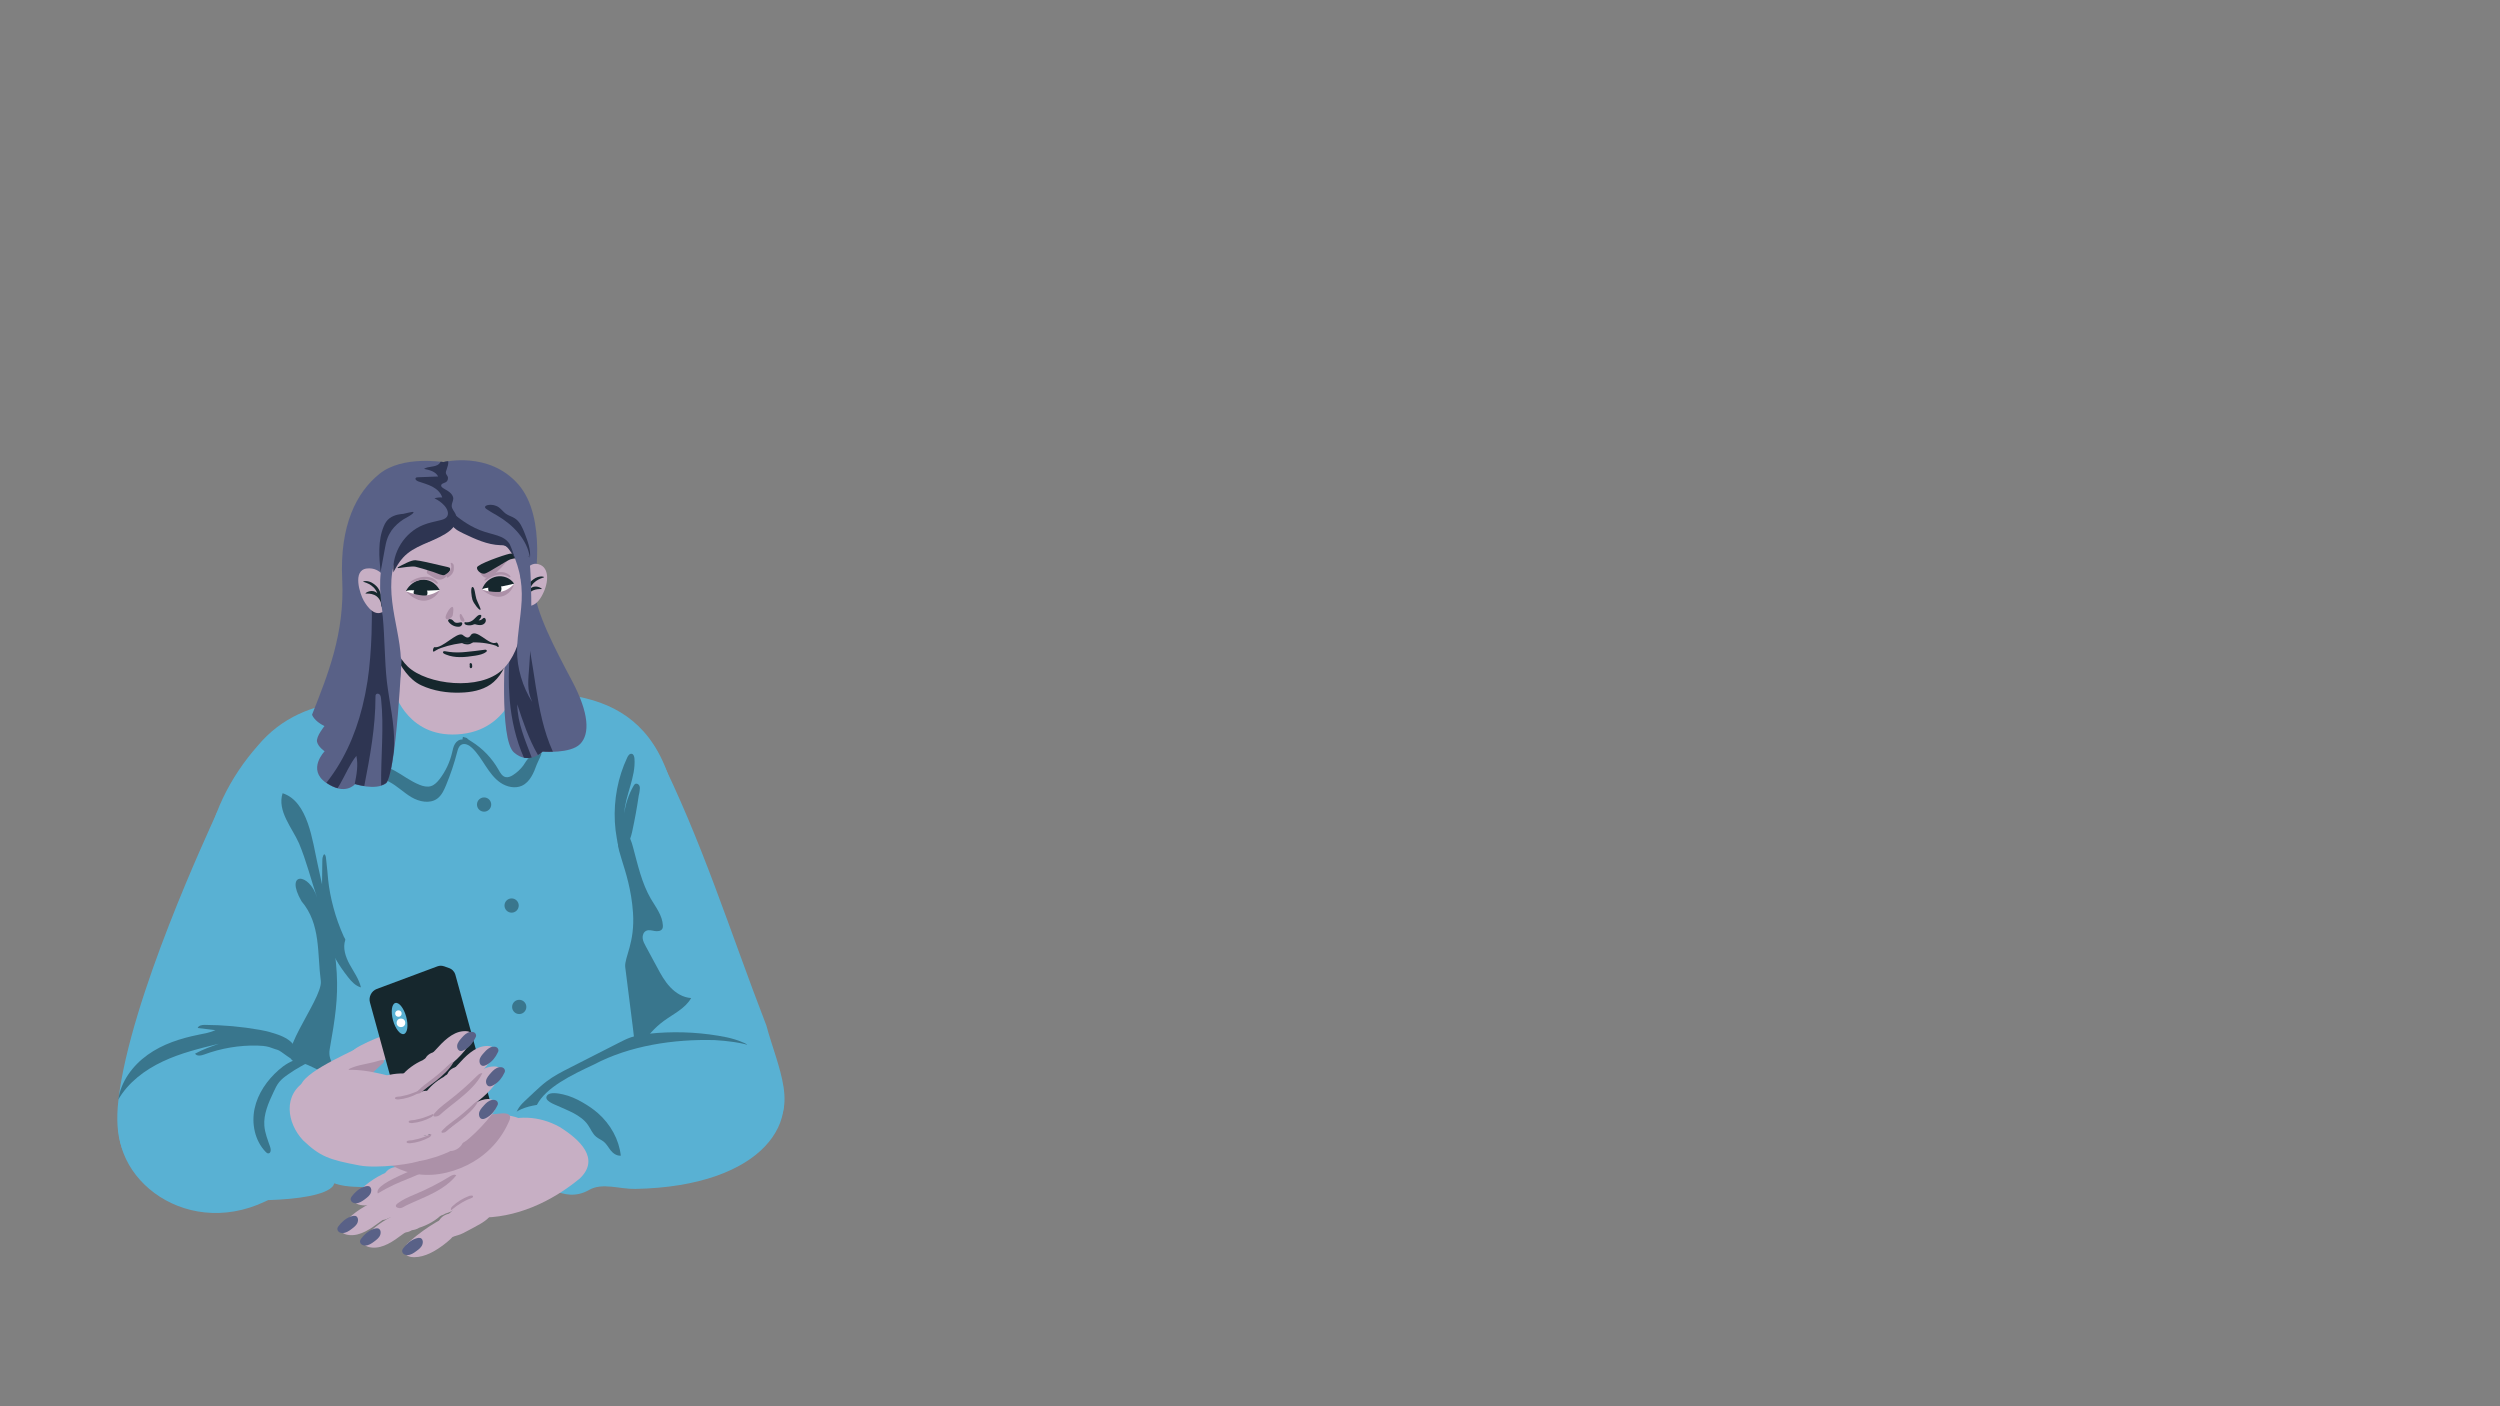 <ns0:svg xmlns:ns0="http://www.w3.org/2000/svg" version="1.1" id="Layer_3" x="0px" y="0px" viewBox="0 0 2562 1441" style="enable-background:new 0 0 2562 1441;" xml:space="preserve" width="2562.0" height="1441.0">
<ns0:rect x="0" y="0" width="2562" height="1441" fill="#808080" stroke="none"/>
<ns0:style type="text/css">
	.st0{fill:#59B1D3;}
	.st1{fill:#39768D;}
	.st2{fill:#C7AFC4;}
	.st3{fill:#16272D;}
	.st4{fill:#596187;}
	.st5{fill:#2E3552;}
	.st6{fill:#AC91A8;}
	.st7{fill:#FFFFFF;}
</ns0:style>
<ns0:g>
	<ns0:path class="st0" d="M672.9,768.9c47,93.6,74.7,184.4,112.5,282.1c10.9,41.1,36.7,90.1-1.9,111.6c-19.9,9.3-103.3,24-121.3,7.9   c-29.3-36.1-20.2-90-40.7-130.9C586.1,980.7,564.6,917.8,574,848C573.1,784.3,672.9,768.9,672.9,768.9z" />
	<ns0:path class="st1" d="M632.9,850.2c-4,1.7-6.5,5.9-7.2,10.2c-0.7,4.3,0.1,8.7,1,12.9c2.2,10.1,5.2,20.1,7.3,30.3   c4.2,20.8,4,42.5-0.3,63.3c-1.3,6.2-3,12.3-3.6,18.6c-0.6,6.2-0.1,12.5,0.3,18.8c0.9,12.4,1.8,24.8,4,36.9   c2.8,15.4,7.7,30.4,12.6,45.3c4.5-3.5,7-9,9.8-13.9c5.9-10.4,14.1-19.5,23.7-26.5c9.9-7.2,21.8-12.7,27.8-23.3   c-8.3-0.5-15.8-5.1-21.5-11.2c-5.7-6-9.7-13.4-13.6-20.7c-3.8-7-7.6-14-11.4-21.1c-1.4-2.6-2.9-5.3-3.2-8.3c-0.3-3,0.9-6.3,3.6-7.6   c2.7-1.3,5.8-0.3,8.7,0.2c2.9,0.5,6.6,0.2,7.9-2.4c0.5-1,0.6-2.3,0.5-3.5c-0.5-10-7.2-18.5-12.3-27.1c-9.4-16.2-13.4-34.9-18.3-53   c-1.5-5.6-3.3-11.5-7.8-15.3c-4.4-3.7-12.4-3.9-15.2,1.2" />
	<ns0:path class="st0" d="M263.9,764.5c-27.6,31.2-49.3,72.8-52.7,114.8c2.1,10.4,12.9,16.2,22.3,21c75.4,35.3,121.7,32.9,94.4,177.4   c-7.9,41.5-24.3,93,4.4,128.9c9.4,8.3,22.9,9.4,35.4,9.8c73.3,0.9,146.6-2.2,219.9-3c62.4,6,78.8-42.4,68-96.1   c-4.8-49.2-8.7-77.6-14.9-126.5c-0.8-9.8,10.1-24.8,8-55.5c-3.2-47-23.6-71.2-12.1-80.5c12.5-14,51-35.2,49.1-57.8   c-34.2-105.3-138.2-89-225.9-81C390.8,718,313.8,704.6,263.9,764.5z" />
	<ns0:path class="st1" d="M736,1061.4c-23.6-3.9-47.7-4.6-71.4-2c-6.1,0.7-12.2,1.6-17.9,3.6c-4.4,1.5-8.5,3.6-12.6,5.7   c-16.5,8.4-33,16.8-49.5,25.2c-8.5,4.3-17.1,8.7-24.7,14.5c-4.3,3.3-8.3,7-12.3,10.7c-3.4,3.2-6.8,6.4-10.2,9.6   c-5.2,4.9-10.8,12-7.6,18.3c3.2,6.1,11.8,5.9,18.5,4.7c8.1-1.5,16.2-3.2,24.3-4.9c45.3-9.6,90.7-19.2,135.3-31.8   c21-5.9,42.2-12.7,60.4-24.8c3.1-2,6.3-4.5,7.4-8.1c1.1-3.6-1.3-8.3-5-8.1c-2.8,0.1-4.1,0.8-4.7-2.3c-0.4-2.1-3.5-2.9-5.3-3.7   c-5-2.2-10.3-3.7-15.6-4.9C742.1,1062.5,739.1,1061.9,736,1061.4z" />
	<ns0:path class="st0" d="M792,1092.3c35,54.7-9.8,123.6-141,126.1c-16.3,0.3-33.7-6.8-47.4,1.1c-25.3,14.6-51.7-7.2-66.2-23.5   c-16.9-18.9-37.3-55.7,12.8-63.7c9.4-17.9,34.9-30.4,58.5-41.4c36.5-19.3,81.8-26.2,123.9-25C758.3,1067.5,789.3,1072.4,792,1092.3   z" />
	<ns0:path class="st1" d="M602.5,1152.8c2.9,4.1,4.5,8.9,8.5,12.2c2.3,1.9,5.3,3.1,7.7,5c3.1,2.5,4.8,6,7.2,9s6.2,5.7,10.3,5.3   c-1.8-16.3-10.3-32-23.5-43.6c-4.7-4.1-10-7.7-15.6-10.9c-6.2-3.6-13-6.7-20.2-8.3c-4.1-0.9-13.7-2.9-16.4,1.4   c-3.2,5,7.2,8.7,10.8,10.3c5.6,2.5,11.2,4.8,16.6,7.6C593.6,1143.9,599,1147.7,602.5,1152.8z" />
	<ns0:path class="st1" d="M430,804.3c3.7,1.5,7.9,2.5,11.7,1.3c3.7-1.2,6.5-4.2,8.9-7.3c6.1-8,10.4-17.2,12.7-27   c0.7-3.1,1.3-6.2,2.9-8.9c1.6-2.7,4.6-4.9,7.7-4.5c0.2-1,0.4-1.9,0.5-2.8c1.3,0.4,2.6,0.8,3.9,1.2c1.4,1.5,3.2,2.5,4.9,3.6   c11.4,7.1,21,17.1,27.6,28.8c1.8,3.2,3.9,7,7.5,7.7c2.6,0.5,5.2-0.7,7.4-2.1c4.1-2.6,7.6-5.9,10.5-9.7c2-2.7,4.2-7.5,7.2-8.8   c3.1-1.4,11.6-6.4,11.4-3.1c0,0.7-4.5,10-4.7,10.7c-3.1,8.6-7,18-15.2,21.8c-7,3.2-15.5,1.3-21.9-3c-6.4-4.3-11-10.7-15.3-17.2   s-8.3-13.2-13.9-18.5c-3-2.9-7.6-5.4-11.2-3.2c-2.5,1.5-3.4,4.6-4.1,7.4c-3,11.6-6.8,23-11.4,34c-2.1,5.2-4.6,10.5-9.1,13.8   c-7.5,5.4-18.3,3.2-26.3-1.5c-8-4.7-14.7-11.6-23-15.9c-3-1.5-6.8-3.1-8.5-6.3c-1.5-2.8-0.2-7.9,3.3-8.8c1.7-0.4,3.7,0.5,5.2,1.1   c2.1,0.8,4.1,1.8,6.1,2.9c4,2.2,7.8,4.7,11.6,7.1C420.8,799.8,425.2,802.4,430,804.3z" />
	<ns0:path class="st2" d="M404.5,710c0,0,14.2,48.4,68.8,42.2c54.5-6.1,60.9-65.5,60.9-65.5l-101.8-17.4h-31.4L404.5,710z" />
	<ns0:path class="st3" d="M405,671.2c6.1,12.4,14.2,25.3,26.7,31.1c12.5,5.8,26.6,8,40.4,7.5c10.7-0.3,21.7-2.3,30.5-8.3   c8.8-6,18-19.8,16.4-30.4c-0.2-1.5-0.8-3.2-2.1-3.8c-0.9-0.4-2-0.3-3-0.1c-4.9,1.1-9.4,3.6-13.9,5.8c-17,8.2-37,11.7-54.8,5.4   c-7.4-2.6-14.1-6.7-20.9-10.5c-3.4-1.9-6.8-3.7-10.4-5.2c-1.8-0.8-3.6-1.4-5.5-2c-1.5-0.5-3.3-1.1-4.9-0.6c-2,0.6-1.5,2.5-1.1,4.1   C403,666.8,403.9,669.1,405,671.2z" />
	<ns0:path class="st4" d="M454.5,473.6c0,0-41.8-7.1-65.5,11.9s-41,52.8-38.3,108.3c2.7,55.5-14.9,97.9-30.9,138.6   c0,0,1.8,6.3,12.7,11.7c0,0-8.8,10.8-7.6,16.1c1.2,5.3,7.8,9.7,7.8,9.7s-18.3,18.7,1.5,32.3c19.7,13.6,29.6,1.4,29.6,1.4   s21.1,6.7,31.7-0.7s16.5-135.6,16.5-135.6l106-6c0,0-6.7,96.3,8.7,109.8c15.4,13.5,29.5-0.8,29.5-0.8s28.5,2.3,38.4-7.9   c9.9-10.2,9.3-31.3-8.3-64.5s-37.6-71-39.1-96.1c0,0,14.2-71-16.1-105.5C500.8,461.8,454.5,473.6,454.5,473.6z" />
	<ns0:path class="st5" d="M531.9,631.2c-2.7,0.1-4.7,3.9-5.8,6.1c-0.8,1.6-1.1,3.3-1.2,5.1c-0.2,2.8-0.5,5.6-0.8,8.5   c-0.8,7.1-1.5,14.2-1.9,21.4c-0.5,7.1-0.7,14.3-0.8,21.4c0,7.1,0.2,14.2,0.8,21.3c0.1,0.9,0.1,1.8,0.2,2.7   c1.8,20.2,6.3,40.3,14.5,58.8c2.9,0.6,5.5,0.4,8-0.2c-6.7-17.8-14.6-35.5-14.8-54.5c5.8,17.7,11.9,35.9,21.2,51.9   c3-1.7,4.8-3.6,4.8-3.6s4.5,0.4,10.5,0.2c-19-41.8-17.4-90.3-30.6-134.5C535.5,634,534.3,631.1,531.9,631.2z" />
	<ns0:path class="st5" d="M392.2,631.3c-0.3-3-0.7-6.3-2.6-8.8c-1.8-2.3-5.4-3.4-7.9-1.7c-1.9,1.2-1,3.8-0.8,5.7   c0.4,3.7,0.1,7.5,0.1,11.2c-0.1,8.1-0.3,16.2-0.8,24.2c-0.5,8.1-1.1,16.2-2,24.2c-0.9,8-2.1,16-3.7,23.9c-0.2,1-0.4,2-0.6,3   c-6.1,30-17.3,59.2-35.4,83.9c-1.3,1.8-2.6,3.5-4,5.3c4.3,2.9,8.1,4.6,11.4,5.5c1.1-1.6,2.1-3.2,3-4.9c5.4-9.4,9.5-19.7,16.3-28.2   c2.1,9.6,0.2,19.3-1.7,29c0.1-0.1,0.2-0.2,0.2-0.2s4.1,1.3,9.6,2.1c5.9-30.2,11.5-60.6,11.5-91.4c0-0.9,0-1.9,0.6-2.6   c1-1.1,2.9-0.7,3.8,0.4c0.9,1.1,1.1,2.6,1.3,4c3.2,29.5-0.3,59.3,0.1,89c1.8-0.5,3.4-1.3,4.8-2.3c3.2-2.2,5.9-15.5,8.2-32.9   c0.1-2,0.3-4.1,0.3-6.1c0.6-21.8-4.8-43.2-7.4-64.9C394,676.5,394.4,653.8,392.2,631.3z" />
	<ns0:path class="st2" d="M396.7,596.2c0,0-5.6-15.4-20.8-13.6c-15.2,1.8-6.8,26.5-3.3,32.7c3.5,6.2,12.1,18.8,22.1,10   c0,0,3.8,39.4,23.3,57.9c19.5,18.5,73.7,25.1,96.9,3.1c23.3-22.1,21.9-66.1,21.9-66.1s10.1,5.1,18.1-8.9c8.6-15,8.2-32.1-5.2-33.5   c-10-1-16.1,15.5-16.1,15.5s0.3-31.9-22.6-36.5c-26.7-5.4-42.7-22.2-42.7-22.2s-19.1,20.6-38,22.8   C408.8,560,396.5,588.7,396.7,596.2z" />
	<ns0:path class="st6" d="M495.4,590.9c0.7,0.5,1.4,1,2.3,1.1c0.7,0.1,1.4-0.1,2.1-0.3c7.4-2.5,12.9-8.7,18-14.6c1.5-1.8,3-3.5,4.6-5.3   c-1.4-0.8-3.2-0.1-4.7,0.6c-4.6,2.1-9.2,4.3-13.9,6.4c-2.3,1.1-4.6,2.1-6.9,3.2c-1.2,0.5-2.3,1.1-3.5,1.6c-0.9,0.4-1.5,0.5-1.5,1.6   C491.8,587.5,493.6,589.5,495.4,590.9z" />
	<ns0:path class="st6" d="M439.2,588.7c1.3,0.8,2.6,1.7,4,2.5c2,1.3,4.1,2.5,6.5,2.8c2.2,0.2,4.4-0.5,6.2-1.9c1.8-1.3,3.1-3.2,3.9-5.3   c0.1-0.3,0.2-0.6,0.1-0.9c-0.1-0.2-0.4-0.3-0.6-0.4c-2.5-0.8-5.2-0.5-7.9-0.5c-2.9,0.1-5.8-0.1-8.7-0.6c-0.7-0.1-1.4-0.2-2.1-0.4   c-0.6-0.1-1.2-0.3-1.8-0.2c-0.9,0.2-1.1,1-1.3,1.8C436.9,587.1,438,588,439.2,588.7z" />
	<ns0:path class="st3" d="M407.8,581.3c-0.5,0.2-0.3,1,0.3,0.9c4.3-0.5,14.4-2.3,17.8-1.4c3.2,0.7,10.8,3,18,5.3   c3.7,1.2,9.9,4.3,11.8,3.1c3.1-2,6.3-3.5,5.5-6.8c-0.3-1.2-4-1.5-9-2.8c-8.9-2.2-22.7-5.3-26.5-5.5   C421.4,573.8,411.8,579.2,407.8,581.3z" />
	<ns0:path class="st3" d="M541.5,570c0.5,0.2,0.4,0.9-0.2,0.9c-4.3,0-15,1.1-18.3,2.3c-4.6,1.8-22.4,13.7-26,14.6s-8.5-2.8-8.2-6.2   c0.3-3.4,27.6-12.9,33.3-14.1C526.4,566.7,537.2,568.5,541.5,570z" />
	<ns0:path class="st3" d="M484,601.6c2.5-0.8,2.9,8.4,4.2,12.2c1.3,3.8,5.2,10.6,4.1,11.2s-6.8-6.2-8.2-10.6   C483.2,611.4,482,602.3,484,601.6z" />
	<ns0:path class="st3" d="M459.2,635.9c0,0.5,0.3,1,0.6,1.4c2.3,3.1,6,5,9.8,5c0.6,0,1.3,0,1.9-0.3c1.1-0.4,1.9-1.4,2.2-2.5   c0.1-0.5,0.1-0.9-0.2-1.3c-0.5-0.7-1.6-0.5-2.4-0.3c-1.8,0.4-3.8,0.7-5.2-0.3c-0.9-0.6-1.4-1.6-2.2-2.2c-0.8-0.6-1.7-0.9-2.7-0.9   C460.2,634.4,459.2,635,459.2,635.9z" />
	<ns0:path class="st3" d="M491.9,640.6c1.7,0,3.4-0.5,4.6-1.7c1.2-1.1,1.8-3,1.1-4.6c-0.2-0.5-0.7-1-1.2-1.1c-1-0.2-1.7,0.8-2.5,1.4   c-0.9,0.8-2.2,1.2-3.4,1.1c1.2-0.9,2.1-2.2,2.6-3.7c0.2-0.5,0.3-1,0-1.5c-0.2-0.2-0.5-0.4-0.8-0.4c-1.4-0.2-2.6,0.7-3.6,1.6   c-1.6,1.4-2.9,3.1-4.7,4.3c-2.2,1.5-5,2.1-7.7,1.6c-0.5,0.5-0.4,1.4,0,1.9c0.4,0.5,1.1,0.8,1.8,1c1.9,0.5,3.9,0.5,5.8,0   c0.8-0.2,1.6-0.7,2.5-0.8c0.6,0,1.3,0.2,1.9,0.4C489.5,640.4,490.7,640.6,491.9,640.6z" />
	<ns0:path class="st3" d="M444.2,667.9c0.5,0.2,3.7-2.6,7.9-3.9c16.9-6,39.1-8.1,56.4-2.2c4.9,4.3,1.7-3.7,0.3-3.4   c-7.3,4.5-21.5-16.8-27-6.5c-2.7,3.3-5.6,0.2-8.1-1.5c-6.1-2.5-20.4,14.3-28.3,12.8C444.4,663,442.9,666.4,444.2,667.9z" />
	<ns0:path class="st3" d="M473.1,658.6c0,0,1.7,1.7,5.6,1.8c4,0.1,6.3-2.7,6.3-2.7L473.1,658.6z" />
	<ns0:path class="st3" d="M469.2,668.6c2.8,0,5.7-0.2,8.5-0.5c6.2-0.6,12.4-1.3,18.6-2.2c0.6-0.1,1.2-0.2,1.8,0c0.5,0.2,1,0.8,0.8,1.4   c-0.1,0.2-0.3,0.4-0.5,0.6c-3.1,2.6-7.3,3.3-11.2,4c-5.3,0.8-10.7,1.6-16.1,1.5c-2.3,0-4.7-0.2-7-0.6c-2.3-0.4-4.6-1-6.8-1.9   c-0.9-0.4-2.2-0.8-2.9-1.5c-0.5-0.5-0.7-1.4,0-1.8c0.8-0.4,1.7-0.3,2.5-0.1c1.2,0.2,2.5,0.5,3.7,0.6c2.5,0.3,5,0.5,7.6,0.5   C468.6,668.6,468.9,668.6,469.2,668.6z" />
	<ns0:path class="st3" d="M481.4,680.9c0.1,0.7-0.1,1.5-0.1,2.2c0,0.8,0.5,1.6,1.2,1.7c0.5,0,1-0.3,1.2-0.8s0.3-1,0.2-1.5   c0-0.4-0.1-0.9-0.1-1.3c-0.1-0.4-0.2-0.8-0.5-1.2c-0.3-0.3-0.7-0.6-1.1-0.5c-0.4,0.1-0.8,0.4-0.9,0.8c-0.1,0.4-0.1,0.9,0.1,1.3" />
	<ns0:path class="st7" d="M415.9,605.9c0,0,10.2,6.6,20.4,6.7c10.2,0.1,14.4-8,14.4-8s-4-7.2-16.1-6.6   C422.6,598.6,415.9,605.9,415.9,605.9z" />
	<ns0:path class="st3" d="M415.9,605.9c6.8-13.4,25-17.4,34.8-1.3c0,0-6.6,0.5-13.5,0.7C428.1,605.6,419.3,603.8,415.9,605.9z" />
	<ns0:path class="st6" d="M420.7,596.2c7.3-5.9,22.2-8,28,1c0.3,0.8-0.7,1.4-1.3,0.9C434.3,586.8,418.2,601.4,420.7,596.2z" />
	<ns0:path class="st6" d="M471.4,633.3c0.2,0.9,0.5,1.8,1,2.5s1.4,1.3,2.3,1.3c0.3,0,0.7-0.1,0.9-0.3c0.4-0.3,0.5-0.8,0.4-1.3   c-0.1-0.5-0.3-0.9-0.5-1.3c-0.4-0.8-0.8-1.5-1.3-2.2c-0.4-0.7-0.8-1.5-1.2-2.2c-0.3-0.4-0.9-0.8-1.4-0.5c-0.4,0.3-0.5,0.9-0.5,1.4   C471.1,631.6,471.2,632.5,471.4,633.3z" />
	
		<ns0:ellipse transform="matrix(6.669821e-02 -0.998 0.998 6.669821e-02 -204.142 997.045)" class="st3" cx="430.9" cy="607.6" rx="6.8" ry="7.1" />
	<ns0:path class="st7" d="M493.9,604.2c0,0,10.6,5.2,20.4,3.9c9.8-1.3,12.7-10,12.7-10s-4.8-6.5-16.3-4.3   C499.3,596.1,493.9,604.2,493.9,604.2z" />
	<ns0:path class="st3" d="M493.9,604.2c5.4-15.4,24.1-18.3,33.1-6.1c0,0-5.5,1.5-12,2.7C506.3,602.4,496.9,601.6,493.9,604.2z" />
	<ns0:path class="st6" d="M496.6,594c6-7,19.7-11.5,26.5-3.5c0.4,0.7-0.5,1.5-1.1,1C508,582.5,495,599.5,496.6,594z" />
	<ns0:circle class="st3" cx="507.1" cy="603.3" r="6.8" />
	<ns0:path class="st3" d="M382.9,598.3c4.5,3.3,6.8,6,9.3,18.4c0,0,0,0,0,0c0,0,0,0.1,0,0.1c0.3,1.3,0.5,2.6,0.7,4   c0.1,0.6-0.3,1.2-0.9,1.2c-0.1,0-0.1,0-0.2,0c-0.5,0-0.9-0.4-1-1c-0.2-1.3-0.4-2.6-0.6-3.8c-3.9-11-15.5-8.4-15.7-9   c-0.2-0.6,6.8-5.3,12.2-0.2c-3.8-10.1-14.6-11.4-14.6-12C372.2,595.6,377.5,594.3,382.9,598.3z" />
	<ns0:path class="st3" d="M546.8,593.6c-4.5,3.3-6.8,6.1-9.2,18.4c0,0,0,0,0,0c0,0,0,0.1,0,0.1c-0.2,1.3-0.5,2.6-0.7,4.1   c-0.1,0.6,0.3,1.1,1,1.2c0.1,0,0.1,0,0.2,0c0.5,0,0.9-0.4,1-1c0.2-1.3,0.4-2.6,0.6-3.8c3.8-11,15.5-8.5,15.6-9   c0.2-0.6-6.8-5.3-12.2-0.1c3.7-10.1,14.6-11.4,14.5-12C557.5,590.8,552.2,589.6,546.8,593.6z" />
	<ns0:path class="st4" d="M405.7,722.5c0.5-10.8,3.7-21.4,4.8-32.2c2.1-19.7-2.8-39.3-6.3-58.8c-3.5-19.5-5.7-40.1,1.4-58.6   c2.6-6.8,7.3-13.7,14.5-14.9c-5.2-1.5-11-1.2-15.8,1.4c-9.2,5-12.8,16.2-14,26.6C385,631,408.6,677.4,405.7,722.5z" />
	<ns0:path class="st4" d="M545.5,719.5c-9.8-15-15.9-35.4-15.6-53.3c0.4-18,3.6-31.1,4.7-50.6c0.5-9.3-0.3-20.3-2.5-29.4   c-4.4-17.9-12.8-35.3-26.8-47.2c9.2-1.2,18.9,1.4,25.5,8c10.5,10.4,12.2,26.5,12.9,41.3c1.4,31.4,1,62.8-1.3,94.1   C541.5,696.5,539.5,706.8,545.5,719.5z" />
	<ns0:path class="st5" d="M456.6,547c3.5-2.2,6.9-4.8,9-8.3c2.2-3.5,3-8,1.3-11.8c-1.3-2.9-3.9-5.3-4-8.4c-0.1-2.5,1.5-4.8,1.6-7.3   c0.1-2.7-1.7-5.1-3.8-6.8s-4.6-2.8-6.8-4.3c-0.9-0.6-1.7-1.3-1.8-2.4c-0.1-2.1,2.9-2.5,4.7-3.5c2-1.1,2.9-3.9,1.9-6   c-0.5-1.1-1.4-1.9-1.7-3.1c-0.3-1.3,0.2-2.6,0.7-3.9c1-2.9,1.9-5.5,1.7-8.6c-3,0.2-4.8,0.9-4.8,0.9s-1.1-0.2-3-0.4   c-0.5,0.9-1,1.7-1.8,2.4c-4.1,3.6-10.8,2-15.3,5c5.6,1.1,12,2.7,14.5,7.8c-6.9,0.3-13.8,0.5-20.7,0.8c-0.9,0-1.9,0.1-2.3,0.8   c-0.9,1.4,1,2.8,2.5,3.4c4.9,1.7,9.9,3,14.5,5.4c4.6,2.4,8.7,6.1,10.2,11.1c-2.7-0.2-5.4,0.1-8,0.9c3.8,1.7,7.2,4.2,10,7.2   c3,3.2,5.3,8.2,2.8,11.7c-1.5,2.1-4.2,2.9-6.7,3.5c-5.9,1.5-12,2.6-17.6,4.9c-19,7.6-31.9,28.1-30.6,48.5c2.9-5.3,5.8-10.6,9.9-15   C424.2,559.1,442.3,555.9,456.6,547z" />
	<ns0:circle class="st1" cx="496.1" cy="824.5" r="7.3" />
	<ns0:circle class="st1" cx="524.3" cy="928" r="7.3" />
	<ns0:circle class="st1" cx="532.1" cy="1031.9" r="7.3" />
	<ns0:path class="st0" d="M221.8,833.7c-7.9,18-88.3,189.2-100.4,293.2c-9.7,83.2,42.2,83.9,83.8,98.8c21.1,5.9,120.9,8.6,136.1-10.3   c23-40.3-46.5-87.8-32.9-131.5c25.3-63.7,34-129.4,13.3-196.7C312.2,824.1,229.7,815.7,221.8,833.7z" />
	<ns0:path class="st0" d="M121.4,1151c-2.8,68.8,89.9,128.2,174.6,65.7c10.5-7.8,17.3-23.7,30.7-22.4c24.8,2.5,28.5-33,27.9-57   c-0.6-27.9-9.7-75.8-46.3-59.2c-16.7-13.7-40.3-13.9-61.9-13.5c-34.7-1.7-71.6,3.3-97.6,25.5C133.4,1104.2,123.5,1098.9,121.4,1151   z" />
	<ns0:path class="st1" d="M353.9,963.1c-2.9,8.3,0.2,17.5,4.4,25.2s9.6,15,11.6,23.6c-5.5-1.5-9.7-6-13.2-10.5   c-9.5-12-17.6-25.2-22-39.9c-5.1-17-4.9-35-4.7-52.8c0.1-5.7,0.1-11.4,0.2-17.1c0-2.9,0.1-5.7,0.1-8.5c0-2.1,0-3.9,0.8-5.8   c0.3-0.9,0.9-2.5,1.9-1.4c1.1,1.3,1.1,4.1,1.3,5.6c0.9,6.7,1.3,13.5,2,20.2c1,9.6,2.9,19.1,5.4,28.4c2.7,10.2,6.3,20.1,10.6,29.7   C352.5,960.2,354,962.6,353.9,963.1z" />
	<ns0:path class="st1" d="M295.3,1101c-3.2,2.2-6.4,4.6-9,7.7c-2.6,3.1-4.3,6.9-6,10.5c-5.1,10.9-10.3,22.5-9.4,34.5   c0.6,7.5,3.5,14.6,6,21.8c0.9,2.5,0.8,6.3-1.8,6.5c-1.2,0.1-2.2-0.8-3-1.7c-10.9-11.4-14.5-28.7-11.2-44.2   c3.3-15.5,12.8-29.1,24.7-39.6c5.9-5.2,13-9.7,20.8-11.3c2.7-0.5,7.5-1.6,9.4,1.2c0.8,1.2,0.4,2-0.7,2.7c-2,1.2-4.2,2.2-6.2,3.4   C304.1,1095.1,299.6,1098,295.3,1101z" />
	<ns0:path class="st1" d="M266.3,1055.4c-18.6-3.3-37.5-5-56.4-5.1c-2.8,0-6.4,0.5-7.3,3.2c6.1,0.7,12.1,1.5,18.2,2.2   c-5.4,2.5-11.5,3.5-17.4,4.7c-18.4,3.7-36.8,9.6-52.1,20.6c-15.3,10.9-27.4,27.3-30.1,45.9c10.1-17.5,27.1-30.4,45.4-39   c18.3-8.7,38.2-13.5,57.8-18.3c-8.3,3-16.7,5.9-24.5,10.2c1.9,2.9,6.3,2,9.5,0.8c17.3-6.4,35.8-9.5,54.2-9.1   c4.1,0.1,8.3,0.4,12.2,1.5c2.8,0.8,5.5,2.1,8.4,2.8c4.1,1,15.1,11.8,19.3,10.8c3.2-0.7-1.7-15.2-4-17.6   c-5.1-5.5-13.5-8.6-20.6-10.6C275,1057.1,270.7,1056.2,266.3,1055.4z" />
	<ns0:path class="st1" d="M325.6,886c-5.4-24-9.8-64.8-36-73.1c-5.8,18.3,9.9,35.5,16.9,51.5c7.5,18,12.2,37,18.4,55.4   c-7.8-25.7-33.6-26.9-15.9,3.8c20,23.5,16,53.6,19.8,82c1.8,19.3-53.5,84.8-21.6,82.9c19.8,4.8,69.7,40.7,72.4,31.7   c-0.5-9-46.5-18.3-41.7-45.1C349.2,1011.5,349.9,994.2,325.6,886z" />
	<ns0:path class="st1" d="M383.1,1137.4c6.8,1.1,13.5,5.4,15.4,12c0.7,2.6,0.8,5.5,2.4,7.7c2.4,3,6.8,3.1,10.6,2.8   c2.2-0.1,4.8-0.5,5.8-2.5c0.5-0.9,0.5-1.9,0.4-2.9c-0.3-3.7-1.7-7.2-3.4-10.5c-4.3-8.3-10.8-15.5-18.7-20.5   c-3.8-2.5-8-4.5-11.5-7.4c-5.1-4.2-21.9-3.8-29.1-9.5c-0.9-0.7-4.8,3.8-5.4,2.9c-2.4,8.8,22.2,7.5,22.9,16.6   c0.3,3.2-0.2,5.4-2.7,7.5c-1.3,1.1-2.9,1.6-4.4,2.3c-0.8,0.4-3.5,1.8-1.9,2.9c0.7,0.5,1.8,0,2.6-0.2c1.1-0.2,2.1-0.4,3.2-0.6   c2.1-0.4,4.2-0.7,6.4-0.8C378.2,1136.9,380.7,1137,383.1,1137.4z" />
	<ns0:g>
		<ns0:path class="st2" d="M452.8,1199.8c-2.3-3.2-8.4-23.5-5.9-26.5c4.3-5.2,43.2-14.6,60.7-21.8c21.8-8.8,44.6-8.4,65.9,3.4    c20.2,12.6,42,32.3,20.8,52.7c-29,24-66.1,41.2-104.2,40.1C468,1246.2,453.7,1220.3,452.8,1199.8z" />
		<ns0:path class="st2" d="M478.1,1261.9c-4,2.2-8.3,4.4-12.9,4.7c-4.6,0.3-9.6-1.8-11.5-6.1c-1.2-2.8-0.8-6.2,0.6-9    c1.3-2.8,3.4-5.1,5.6-7.3c4.1-4.1,8.5-7.8,13.1-11.2c6.3-4.5,14.3-8.4,21.4-5.4c3,1.3,5.4,3.7,7,6.5c1.8,3.3,2.5,7.3,1.3,10.8    C500.7,1250.9,485.9,1257.6,478.1,1261.9z" />
		<ns0:path class="st2" d="M499.8,1167.7c-11.8-3.8-24.9-18.3-8.6-24.4c14.1-1.8,47.5-3,49.6,12.8    C543.3,1174.6,515.1,1172.6,499.8,1167.7z" />
		<ns0:path class="st2" d="M472.3,1257.3c-0.4,4.1-2.9,8.1-6.7,9.7c-1.9,0.8-3.9,0.9-5.9,0.8c-1.4,0-2.8-0.2-4.1-0.7    c-3.6-1.2-6.3-4.7-6.9-8.5c-0.6-3.8,0.8-7.8,3.4-10.5c2.9-3,7.5-4.9,11.7-4.4c1.6,0.2,3.6,0.8,4.9,1.9c1.1,1,1.7,2.5,2.2,3.9    C472,1252,472.6,1254.6,472.3,1257.3z" />
		<ns0:path class="st2" d="M455.1,1275.3c-9,6.8-19.4,13-30.7,13.1c-3.7,0-8-1-9.5-4.4c-1-2.2-0.5-4.8,0.6-6.9c1.2-2.1,3-3.7,4.8-5.3    c8.3-7.2,17.2-13.7,26.7-19.3c4.6-2.7,10-5.3,15.1-3.7c2.2,0.7,4.2,2.3,5.4,4.3c0.9,1.5,1.9,3.4,1.8,5.2c-0.1,1.8-1.3,3.6-2.3,5.1    c-1.4,2.2-3.1,4.2-5,6.1C459.9,1271.5,457.5,1273.4,455.1,1275.3z" />
		<ns0:path class="st2" d="M476.4,1164.7c-9.5,0.3-19.7-0.5-28.4-6.1c-2.8-1.8-5.6-4.7-5.5-7.8c0.1-2,1.5-3.7,3.1-4.5    c1.7-0.9,3.7-1.1,5.7-1.3c9.1-1,18.4-1,27.8-0.3c4.5,0.4,9.6,1.2,12.9,4.9c1.4,1.6,2.3,3.7,2.4,5.7c0.1,1.5,0.1,3.3-0.7,4.5    c-0.8,1.2-2.4,1.9-3.7,2.5c-1.9,0.9-4,1.4-6.1,1.8C481.4,1164.4,478.9,1164.6,476.4,1164.7z" />
		<ns0:path class="st4" d="M426.7,1282.1c-2.8,2.1-5.9,4.2-9.4,4.1c-1.4,0-2.7-0.4-3.8-1.3c-1-0.9-1.6-2.3-1.3-3.6c0.2-0.7,0.6-1.4,1-2    c3.1-4.2,7.2-7.9,12.2-9.8c2-0.7,4.8-1.7,6.6-0.1c1.5,1.4,1.5,3.7,1,5.5C432.1,1278.2,429.2,1280.3,426.7,1282.1z" />
		<ns0:path class="st4" d="M446.3,1150.7c-3.1,0.1-6.2,0.1-7.6-1c-0.5-0.4-0.8-1-0.4-1.7c0.4-0.7,1.4-1.5,2.8-2c0.7-0.3,1.5-0.4,2.2-0.6    c5.2-0.9,10.2-1.3,14-0.7c1.5,0.3,3.6,0.7,2.8,1.9c-0.6,1-2.8,2.1-4.7,2.7C452.2,1150.5,449,1150.6,446.3,1150.7z" />
		<ns0:path class="st2" d="M429.8,1258.1c-10.4,6.7-29.6,0.6-20.5-13.5c9.8-10,31.6-23.8,42-17.7C468,1236.6,446.3,1253.1,429.8,1258.1z    " />
		<ns0:path class="st2" d="M406.7,1245.3c-10.4,6.7-29.6,0.6-20.5-13.5c9.8-10,31.6-23.8,42-17.7    C444.9,1223.8,423.1,1240.3,406.7,1245.3z" />
		<ns0:path class="st2" d="M426.3,1252.5c-0.5,13.2-21.6,14.4-23.6,1.4C400.3,1236.6,429,1232.8,426.3,1252.5z" />
		<ns0:path class="st2" d="M456.4,1236.5c-0.4,4.1-2.9,8.1-6.7,9.7c-1.9,0.8-3.9,0.9-5.9,0.8c-1.4,0-2.8-0.2-4.1-0.7    c-3.6-1.2-6.3-4.7-6.9-8.5c-0.6-3.8,0.8-7.8,3.4-10.5c2.9-3,7.5-4.9,11.7-4.4c1.6,0.2,3.6,0.8,4.9,1.9c1.1,1,1.7,2.5,2.2,3.9    C456.1,1231.2,456.7,1233.9,456.4,1236.5z" />
		<ns0:path class="st2" d="M456.4,1243.7c-10.4,6.7-29.6,0.6-20.5-13.5c9.8-10,31.6-23.8,42-17.7    C494.5,1222.2,472.8,1238.7,456.4,1243.7z" />
		<ns0:path class="st2" d="M412.3,1265.1c-9,6.8-19.9,14.5-31.1,13.4c-28.1-2.7,23.1-39.4,34.6-35.2    C430.9,1249.6,420.9,1259.5,412.3,1265.1z" />
		<ns0:path class="st4" d="M383.5,1272.3c-2.8,2.1-5.9,4.2-9.4,4.1c-1.4,0-2.7-0.4-3.8-1.3c-1-0.9-1.6-2.3-1.3-3.6c0.2-0.7,0.6-1.4,1-2    c3.1-4.2,7.2-7.9,12.2-9.8c2-0.7,4.8-1.7,6.6-0.1c1.5,1.4,1.5,3.7,1,5.5C388.9,1268.3,386,1270.4,383.5,1272.3z" />
		<ns0:path class="st2" d="M420.2,1214.8c-10.4,6.7-29.6,0.6-20.5-13.5c9.8-10,31.6-23.8,42-17.7    C458.4,1193.3,436.7,1209.8,420.2,1214.8z" />
		<ns0:path class="st2" d="M416.7,1209.2c-0.5,13.2-21.6,14.4-23.6,1.4C390.7,1193.4,419.4,1189.5,416.7,1209.2z" />
		<ns0:path class="st2" d="M498.6,1155.7c-0.5,13.2-21.6,14.4-23.6,1.4C472.6,1139.9,501.3,1136.1,498.6,1155.7z" />
		<ns0:path class="st2" d="M446.7,1200.4c-10.4,6.7-29.6,0.6-20.5-13.5c9.8-10,31.6-23.8,42-17.7    C484.9,1178.9,463.2,1195.5,446.7,1200.4z" />
		<ns0:path class="st2" d="M402.7,1221.8c-9,6.8-19.9,14.5-31.1,13.4c-28.1-2.7,23.1-39.4,34.6-35.2    C421.3,1206.3,411.3,1216.2,402.7,1221.8z" />
		<ns0:path class="st4" d="M373.9,1229c-2.8,2.1-5.9,4.2-9.4,4.1c-1.4,0-2.7-0.4-3.8-1.3c-1-0.9-1.6-2.3-1.3-3.6c0.2-0.7,0.6-1.4,1-2    c3.1-4.2,7.2-7.9,12.2-9.8c2-0.7,4.8-1.7,6.6-0.1c1.5,1.4,1.5,3.7,1,5.5C379.3,1225,376.4,1227.1,373.9,1229z" />
		<ns0:path class="st2" d="M433.2,1230.9c-10.4,6.7-29.6,0.6-20.5-13.5c9.8-10,45.7-29,56.1-23C485.4,1204.1,449.6,1225.9,433.2,1230.9z    " />
		<ns0:path class="st2" d="M403.1,1239.7c-0.5,13.2-21.6,14.4-23.6,1.4C377.1,1223.8,405.8,1220,403.1,1239.7z" />
		<ns0:path class="st2" d="M433.3,1223.7c-0.4,4.1-2.9,8.1-6.7,9.7c-1.9,0.8-3.9,0.9-5.9,0.8c-1.4-0.1-2.8-0.2-4.1-0.7    c-3.6-1.2-6.3-4.7-6.9-8.5c-0.6-3.8,0.8-7.8,3.4-10.5c2.9-3,7.5-4.9,11.7-4.4c1.6,0.2,3.6,0.8,4.9,1.9c1.1,1,1.7,2.6,2.2,3.9    C433,1218.4,433.5,1221.1,433.3,1223.7z" />
		<ns0:path class="st2" d="M389.2,1252.3c-9,6.8-19.9,14.5-31.1,13.4c-28.1-2.7,23.1-39.4,34.6-35.2    C407.7,1236.8,397.8,1246.7,389.2,1252.3z" />
		<ns0:path class="st4" d="M360.3,1259.5c-2.8,2.1-5.9,4.2-9.4,4.1c-1.4,0-2.7-0.4-3.8-1.3c-1-0.9-1.6-2.3-1.3-3.6c0.2-0.7,0.6-1.4,1-2    c3.1-4.2,7.2-7.9,12.2-9.8c2-0.7,4.8-1.7,6.6-0.1c1.5,1.4,1.5,3.7,1,5.5C365.7,1255.5,362.8,1257.6,360.3,1259.5z" />
		<ns0:path class="st6" d="M462.4,1240.2c-1-1.1,0.1-2.9,1.2-4c4.9-4.6,10.8-8.2,17.2-10.6c0.9-0.3,4.5-1.1,3.9,1c-0.4,1.2-4,2-5.1,2.6    c-4,1.8-7.8,4-11.4,6.5C467.7,1236,462.4,1240.1,462.4,1240.2z" />
		<ns0:path class="st6" d="M435.8,1226.6c11.9-5.4,23.7-11.9,31.8-22.1c-1.7-1.4-4.3-0.2-6.2,0.9c-11.5,7.1-23.6,13.3-36.1,18.5    c-3.6,1.5-7.1,3-10.6,4.8c-1.7,0.9-3.4,1.9-5,3c-1.1,0.8-3.4,2-3.9,3.4c-1,2.5,3.5,3.4,5.1,2.9c1.9-0.5,3.7-1.8,5.5-2.7    c2-0.9,3.9-1.8,5.9-2.7C426.8,1230.5,431.3,1228.6,435.8,1226.6z" />
		<ns0:path class="st6" d="M450.2,1191.9c3.4-2.3,6.9-6.1,5.5-10c-13.3,12.5-74,29-68.5,41.2C411.7,1207.9,425.4,1208,450.2,1191.9z" />
	</ns0:g>
	<ns0:path class="st1" d="M655.5,810.4c0.2-1.7,0.5-3.5-0.2-5.1s-2.6-2.7-4.2-2c-0.8,0.4-1.3,1.2-1.8,2c-5,8.7-8.2,18.3-9.6,28.2   c1.2-19.1,12-37.1,10.5-56.2c-0.2-2-0.8-4.4-2.8-4.8c-2.1-0.4-3.7,1.8-4.6,3.8c-4.8,10.2-8.3,21-10.4,32.1   c-2.1,11.1-2.9,22.5-2.3,33.9c0.3,5.7,1,11.3,2,16.9c0.5,2.8,1,5.6,1.8,8.3c0.3,1.2,0.9,2.6,2.2,2.9c2.8,0.6,5.6-3.5,6.8-5.4   c2.6-3.8,3.9-8,4.9-12.5c2.7-12.4,5-24.9,6.8-37.4C655.1,813.5,655.3,811.9,655.5,810.4z" />
	<ns0:path class="st6" d="M476.4,1144.4c-13.5,2-26.8,6.2-40.3,8.1c-11.2,1.5-22.5,1.5-33.4,4.5c-10.9,3-21.5,10.6-20.8,18.4   c0.4,4.1,3.7,7.5,7.3,10.4c11.7,9.7,27.5,17.5,46.5,18.2c19.4,0.7,40.1-6.5,55.3-17.2c11.3-8,19.8-17.7,25.7-27.9   c1.5-2.6,2.9-5.2,4.1-7.9c1-2.2,2.5-4.8,1.8-7.1c-1.7-4.8-11.4-2.4-16.7-2C496.1,1142.8,486.3,1143,476.4,1144.4z" />
	<ns0:g>
		<ns0:g>
			<ns0:path class="st2" d="M377.9,1098.8c7.9-9.5,6.3-30-10.5-25.3c-12.4,6.9-66.3,29.6-58.6,43.7     C317.8,1133.5,352.4,1129.5,377.9,1098.8z" />
			<ns0:path class="st2" d="M381.6,1092.1c10.4-4,21.2-9.7,28-19.7c2.2-3.3,4-7.7,2.4-11.1c-1-2.2-3.2-3.3-5.5-3.5     c-2.2-0.2-4.5,0.5-6.8,1.2c-10.3,3.2-20.4,7.4-30.2,12.5c-4.8,2.5-9.9,5.8-11.7,11.3c-0.8,2.4-0.8,5.1,0,7.3     c0.5,1.7,1.4,3.7,2.8,4.6c1.4,1,3.5,0.9,5.1,1c2.5,0.1,5-0.3,7.5-0.9C376,1094.1,378.8,1093.1,381.6,1092.1z" />
			<ns0:path class="st4" d="M410.3,1059.2c3.1-1.8,6.2-3.7,6.9-5.2c0.3-0.6,0.2-1.1-0.6-1.3s-2.3-0.1-3.9,0.4c-0.9,0.3-1.7,0.6-2.5,1     c-5.6,2.5-10.8,5.2-14.1,7.9c-1.3,1.1-3.1,2.6-1.6,2.9c1.2,0.3,4-0.3,6.2-1C404.5,1062.6,407.6,1060.7,410.3,1059.2z" />
			<ns0:path class="st2" d="M366.8,1093.8c8.2,10.4,26-1.1,19.9-12.8C378.4,1065.7,353,1079.5,366.8,1093.8z" />
		</ns0:g>
		<ns0:path class="st6" d="M358.9,1094.9c-0.7,0.3-1.5,0.7-1.6,1.5c-0.1,0.5,0.1,0.9,0.3,1.3c1.4,3.2,3.5,6.3,6.5,8.1    c3,1.8,7,2.3,10,0.6c1.2-0.7,2.1-1.6,3.1-2.5c3.1-3,6.2-5.9,9.4-8.9c1.6-1.5,3.1-3,4.7-4.4c0.8-0.7,3.1-2.5,2-3.7    c-1-1.1-3.2-0.4-4.3-0.1c-1.9,0.6-3.8,1.1-5.7,1.6c-3.9,1-7.8,1.7-11.7,2.6C367.2,1091.9,363,1093.1,358.9,1094.9z" />
	</ns0:g>
	<ns0:g>
		<ns0:path class="st3" d="M463.9,994.3L463.9,994.3L463.9,994.3c-0.9-0.9-2-1.5-3.1-2l0,0l-5.6-2c-0.1,0-0.2-0.1-0.3-0.1l-0.1,0l0,0    c-2-0.7-4.3-0.7-6.5,0.1l-62.2,23.2c-5.4,2-8.5,8.1-7,13.7l37.1,135c0.7,2.4,2.1,4.3,4,5.5c1.4,0.9,7.1,3,8.5,3.3    c1.8,0.5,3.8,0.4,5.8-0.4l62.2-23.2c5.4-2,8.5-8.1,7-13.7l-37.1-135C466,996.9,465.1,995.5,463.9,994.3z" />
		
			<ns0:ellipse transform="matrix(0.964 -0.265 0.265 0.964 -262.167 146.044)" class="st0" cx="409.8" cy="1043.9" rx="7" ry="16.5" />
		<ns0:circle class="st7" cx="410.9" cy="1048.2" r="4.4" />
		<ns0:circle class="st7" cx="408.3" cy="1038.7" r="3.3" />
	</ns0:g>
	<ns0:g>
		<ns0:path class="st2" d="M433.3,1161.4c1.4,3.7,2.2,24.8-1,27.2c-5.5,4-45.7,9.3-64.2,5.7c-30.6-5.8-39.9-8.9-57.5-25.7    c-16.4-17.3-21.6-47.2,4-61.6c34.1-15.8,58.2-12.1,94.8-1.4C430.3,1112.6,437.7,1141.3,433.3,1161.4z" />
		<ns0:g>
			<ns0:path class="st2" d="M454.9,1160.5c4.6-0.7,9.3-1.3,12.9,0c3.5,1.3,5.6,4.8,3.8,9.3c-1.3,3-4.1,5.9-7.1,8s-6.3,3.5-9.6,4.8     c-6,2.4-12,4.3-17.9,5.8c-7.9,2-16.7,2.9-19.5-2.2c-1.2-2.1-1.2-5.1-0.2-8.2c1.1-3.6,3.6-7.5,7.1-10.2     C430.2,1163.1,446,1161.9,454.9,1160.5z" />
			<ns0:path class="st2" d="M451.8,1167.8c-0.4-4.1,1.3-8.5,4.8-10.8c1.7-1.1,3.6-1.7,5.6-2c1.4-0.2,2.8-0.3,4.1-0.1     c3.8,0.5,7.1,3.4,8.4,7s0.7,7.8-1.4,11c-2.2,3.5-6.5,6.2-10.6,6.6c-1.6,0.1-3.7-0.1-5.2-1c-1.3-0.8-2.1-2.2-2.9-3.4     C453.1,1173,452,1170.5,451.8,1167.8z" />
			<ns0:path class="st2" d="M469.2,1145.2c7.6-8.4,16.5-16.4,27.6-18.6c3.6-0.7,8-0.5,10.2,2.5c1.4,1.9,1.4,4.6,0.7,6.9     c-0.8,2.3-2.2,4.2-3.7,6.1c-6.8,8.7-14.3,16.7-22.6,24c-4,3.5-8.8,7.1-14.1,6.5c-2.4-0.3-4.5-1.5-6.1-3.2c-1.2-1.3-2.5-3-2.7-4.7     c-0.2-1.8,0.6-3.8,1.3-5.4c1-2.5,2.3-4.7,3.8-6.9C465.2,1149.7,467.2,1147.4,469.2,1145.2z" />
			<ns0:path class="st4" d="M495.8,1133c2.3-2.6,5-5.2,8.5-5.8c1.3-0.2,2.8-0.1,4,0.5s2,2,2,3.3c0,0.8-0.3,1.5-0.7,2.1     c-2.2,4.8-5.6,9.2-10.2,11.9c-1.8,1.1-4.4,2.6-6.5,1.3c-1.7-1-2.2-3.4-2-5.2C491.2,1138,493.7,1135.3,495.8,1133z" />
		</ns0:g>
		<ns0:g>
			<ns0:path class="st2" d="M460.3,1122.2c8.9-8.5,29-6.1,22.7,9.4c-7.8,11.7-26.6,29.3-38,25.3C426.8,1150.6,445.1,1130.2,460.3,1122.2     z" />
			<ns0:path class="st2" d="M464.8,1127.1c-2-13.1,18.5-18.3,22.9-5.8C493.3,1137.7,465.9,1146.9,464.8,1127.1z" />
			<ns0:path class="st2" d="M435.5,1152.1c-0.4-4.1,1.3-8.5,4.8-10.8c1.7-1.1,3.6-1.7,5.6-1.9c1.4-0.2,2.8-0.3,4.1-0.1     c3.8,0.5,7.1,3.4,8.4,7s0.7,7.8-1.4,11c-2.2,3.5-6.5,6.2-10.6,6.5c-1.6,0.1-3.7-0.1-5.2-1c-1.3-0.8-2.1-2.2-2.9-3.4     C436.8,1157.3,435.8,1154.8,435.5,1152.1z" />
			<ns0:path class="st2" d="M440.2,1137.4c11.8-3.5,28.6,7.9,15.9,18.8c-12.3,6.8-37.1,13.8-45.4,5.1     C397.4,1147.1,423,1137.5,440.2,1137.4z" />
			<ns0:path class="st2" d="M476.2,1112c7.6-8.4,16.8-18,28-19c28.1-2.6-15.2,43-27.3,41.1C460.9,1130.8,468.8,1119.2,476.2,1112z" />
			<ns0:path class="st4" d="M503.1,1099.5c2.3-2.6,5-5.2,8.5-5.8c1.3-0.2,2.8-0.1,3.9,0.5s2,1.9,2,3.3c0,0.8-0.3,1.5-0.7,2.1     c-2.2,4.8-5.6,9.2-10.2,11.9c-1.8,1.1-4.4,2.6-6.5,1.3c-1.7-1.1-2.2-3.4-2-5.2C498.6,1104.5,501.1,1101.8,503.1,1099.5z" />
		</ns0:g>
		<ns0:g>
			<ns0:path class="st2" d="M433.2,1086.5c9.6-7.8,29.4-3.7,21.8,11.3c-8.8,11-29,26.9-40,22C397.4,1111.9,417.4,1093.2,433.2,1086.5z" />
			<ns0:path class="st2" d="M435.1,1090.9c-2-13.1,18.5-18.3,22.9-5.8C463.6,1101.5,436.2,1110.7,435.1,1090.9z" />
			<ns0:path class="st2" d="M413.4,1100.1c12-3,28.3,8.9,15.2,19.3c-12.5,6.3-37.6,12.4-45.5,3.4     C370.3,1108.3,396.2,1099.6,413.4,1100.1z" />
			<ns0:path class="st2" d="M446.5,1075.8c7.6-8.4,16.8-18,28-19c28.1-2.6-15.2,43-27.3,41.1C431.2,1094.6,439.1,1083,446.5,1075.8z" />
			<ns0:path class="st4" d="M473.4,1063.3c2.3-2.6,5-5.2,8.5-5.8c1.3-0.2,2.8-0.1,4,0.5s2,1.9,2,3.3c0,0.8-0.3,1.5-0.7,2.1     c-2.2,4.8-5.6,9.2-10.2,11.9c-1.8,1.1-4.4,2.6-6.5,1.3c-1.7-1.1-2.2-3.4-2-5.2C468.9,1068.3,471.4,1065.6,473.4,1063.3z" />
		</ns0:g>
		<ns0:g>
			<ns0:path class="st2" d="M454.6,1103.7c8.3-8.1,27-5.9,21.1,8.8c-7.3,11-24.8,27.7-35.4,24C423.3,1130.5,440.4,1111.3,454.6,1103.7z" />
			<ns0:path class="st2" d="M431.6,1118.8c11.6-4.2,29,6,17.1,17.7c-11.8,7.6-51,18.2-59.8,10C374.7,1133.4,414.4,1120,431.6,1118.8z" />
			<ns0:path class="st2" d="M458,1106.1c-2-13.1,18.5-18.3,22.9-5.8C486.5,1116.7,459,1125.9,458,1106.1z" />
			<ns0:path class="st2" d="M434.4,1129.2c-0.4-4.1,1.3-8.5,4.8-10.8c1.7-1.1,3.6-1.7,5.6-2c1.4-0.2,2.8-0.3,4.1-0.1     c3.8,0.5,7.1,3.4,8.4,7s0.7,7.8-1.4,11c-2.2,3.5-6.5,6.2-10.6,6.6c-1.6,0.1-3.7-0.1-5.2-1c-1.3-0.8-2.1-2.2-2.9-3.4     C435.7,1134.3,434.7,1131.8,434.4,1129.2z" />
			<ns0:path class="st2" d="M469.3,1091c7.6-8.4,16.8-18,28-19c28.1-2.6-15.2,43-27.3,41.1C454,1109.7,461.9,1098.2,469.3,1091z" />
			<ns0:path class="st4" d="M496.3,1078.5c2.3-2.6,5-5.2,8.5-5.8c1.3-0.2,2.8-0.1,4,0.5s2,2,2,3.3c0,0.8-0.3,1.5-0.7,2.1     c-2.2,4.8-5.6,9.2-10.2,11.9c-1.8,1.1-4.4,2.6-6.5,1.3c-1.7-1-2.2-3.4-2-5.2C491.7,1083.5,494.2,1080.8,496.3,1078.5z" />
		</ns0:g>
		<ns0:path class="st6" d="M429.9,1117.3c0.7,1.3-0.8,2.8-2.1,3.5c-6,3.2-12.5,5.3-19.3,5.9c-1,0.1-4.7,0-3.5-1.9c0.7-1.1,4.4-1,5.6-1.2    c4.3-0.8,8.5-1.9,12.6-3.5C423.8,1120,430,1117.4,429.9,1117.3z" />
		<ns0:path class="st6" d="M443.9,1141.5c0.7,1.3-0.8,2.8-2.1,3.5c-6,3.2-12.5,5.3-19.3,5.9c-1,0.1-4.7,0-3.5-1.9c0.7-1.1,4.4-1,5.6-1.2    c4.3-0.8,8.5-1.9,12.6-3.5C437.8,1144.2,444,1141.6,443.9,1141.5z" />
		<ns0:path class="st6" d="M441.8,1162.2c0.7,1.3-0.8,2.8-2.1,3.5c-6,3.2-12.5,5.3-19.3,5.9c-1,0.1-4.7,0-3.5-1.9c0.7-1.1,4.4-1,5.6-1.2    c4.3-0.8,8.5-1.9,12.6-3.5C435.7,1164.9,441.8,1162.3,441.8,1162.2z" />
		<ns0:path class="st6" d="M470.1,1126.7c9.8-7.9,19.2-16.6,24.2-26.8c-2-0.5-4.1,1.3-5.6,2.8c-9,9-18.8,17.6-29.2,25.6    c-3,2.3-6,4.6-8.7,7c-1.4,1.2-2.7,2.5-3.9,3.8c-0.9,1-2.6,2.6-2.8,3.8c-0.3,2.2,4.2,1.3,5.6,0.4c1.6-1,3-2.6,4.5-3.8    c1.6-1.3,3.2-2.7,4.8-4C462.7,1132.6,466.4,1129.7,470.1,1126.7z" />
		<ns0:path class="st6" d="M471.8,1148.1c7.3-5.8,14.4-12.1,18.3-19.4c-1.5-0.3-3,1-4.2,2c-6.8,6.6-14.1,12.8-22,18.6    c-2.2,1.7-4.5,3.3-6.5,5.1c-1,0.9-2,1.8-2.9,2.8c-0.6,0.7-2,1.9-2.1,2.7c-0.2,1.6,3.1,0.8,4.1,0.2c1.2-0.7,2.3-1.9,3.3-2.8    c1.2-1,2.4-1.9,3.6-2.9C466.2,1152.3,469,1150.2,471.8,1148.1z" />
		<ns0:path class="st6" d="M446.4,1108c7.3-5.8,14.4-12.1,18.3-19.4c-1.5-0.3-3,0.9-4.2,2c-6.8,6.6-14.1,12.8-22,18.6    c-2.2,1.7-4.5,3.3-6.5,5.1c-1,0.9-2,1.8-2.9,2.8c-0.6,0.7-2,1.9-2.1,2.7c-0.2,1.6,3.1,0.8,4.1,0.2c1.2-0.7,2.3-1.9,3.3-2.8    c1.2-1,2.4-1.9,3.6-2.9C440.8,1112.3,443.6,1110.2,446.4,1108z" />
	</ns0:g>
	<ns0:path class="st5" d="M491.6,543.2c-13.5-5.4-24-14.5-24-14.5l0.3-0.1c-2.7-0.3-5.3,0.1-6.3,2.6c-1.7,4.4,2.6,9,5.8,11.3   c2.3,1.7,5,2.9,7.5,4.2c12,5.7,24.5,11.6,37.9,12c1.7,0,3.3,0,4.9,0.7c1.6,0.7,2.8,2.1,3.9,3.6c2.3,3,4.3,6.2,6.1,9.5   c-1.4-5.1-3.2-10.1-5.4-14.9C516.2,548,505.2,548.6,491.6,543.2z" />
	<ns0:path class="st5" d="M509.3,528.2c16.5,9.6,31.3,24.8,33.8,43.7c1-8.6-2.2-17-5.3-25.1c-2.3-5.9-4.9-12.2-10.2-15.6   c-2.9-1.9-6.4-2.7-9.2-4.7c-2.6-1.9-4.5-4.6-7.1-6.5c-3.2-2.3-7.4-3.2-11.3-2.4c-1.2,0.2-3.7,1.1-2.7,2.9c0.5,0.8,1.7,1.5,2.5,2   c0.9,0.6,1.8,1.2,2.8,1.8C504.8,525.7,507.1,526.9,509.3,528.2z" />
	<ns0:path class="st5" d="M397.1,551.5c-1.4,3.7-2.1,7.5-2.8,11.4c-1.4,7.8-2.9,15.6-4.3,23.5c-1.5-15.8-2.9-32.4,3.3-47.1   c1.3-3.2,3.2-6.2,5.9-8.2c5.6-4.1,12.4-4.3,14.1-4.5c1-0.1,9.5-2.5,10.3-1.9c1.7,1.4-9.2,6.9-10.1,7.5c-4.6,3-8.8,6.7-12.1,11.2   C399.7,545.9,398.2,548.6,397.1,551.5z" />
	<ns0:path class="st6" d="M415.9,605.9c0,0,8.1,9.5,17.9,9.7s15.8-7.8,17-11c0,0-8.8,6.5-18,5.6S415.9,605.9,415.9,605.9z" />
	<ns0:path class="st6" d="M493.9,604.2c0,0,9.3,8.4,18.7,7.3c9.4-1.1,13.8-10.1,14.4-13.4c0,0-6.5,8.1-15.5,8.5   C502.6,607.1,493.9,604.2,493.9,604.2z" />
	<ns0:path class="st6" d="M457.3,634.3c0.6,0.5,1.5,0.6,2.3,0.4c0.8-0.2,1.5-0.7,2.1-1.2c0.8-0.6,1.6-1.3,2-2.2c0.2-0.5,0.4-1.1,0.4-1.7   c0.2-1.1,1.5-8.8-1.2-7.5c-1.1,0.5-2,1.7-2.8,2.7c-1,1.4-1.8,3-2.6,4.6C457,630.8,455.9,633,457.3,634.3z" />
	<ns0:path class="st6" d="M462,583.2c-1.1,2.7-3.8,4.7-4.2,7.5c-0.1,0.5,0,1.1,0.5,1.2c0.3,0.1,0.6,0,0.9-0.2c2.4-1.4,4.5-3.4,5.4-6   c0.5-1.4,0.5-2.9,0.5-4.4c0-1.1,0-2.2-0.6-3.2c-0.3-0.5-2.2-2-2.6-1c-0.2,0.4,0.2,1.1,0.3,1.5c0.2,0.7,0.3,1.4,0.3,2.1   C462.5,581.6,462.3,582.4,462,583.2z" />
</ns0:g>
</ns0:svg>